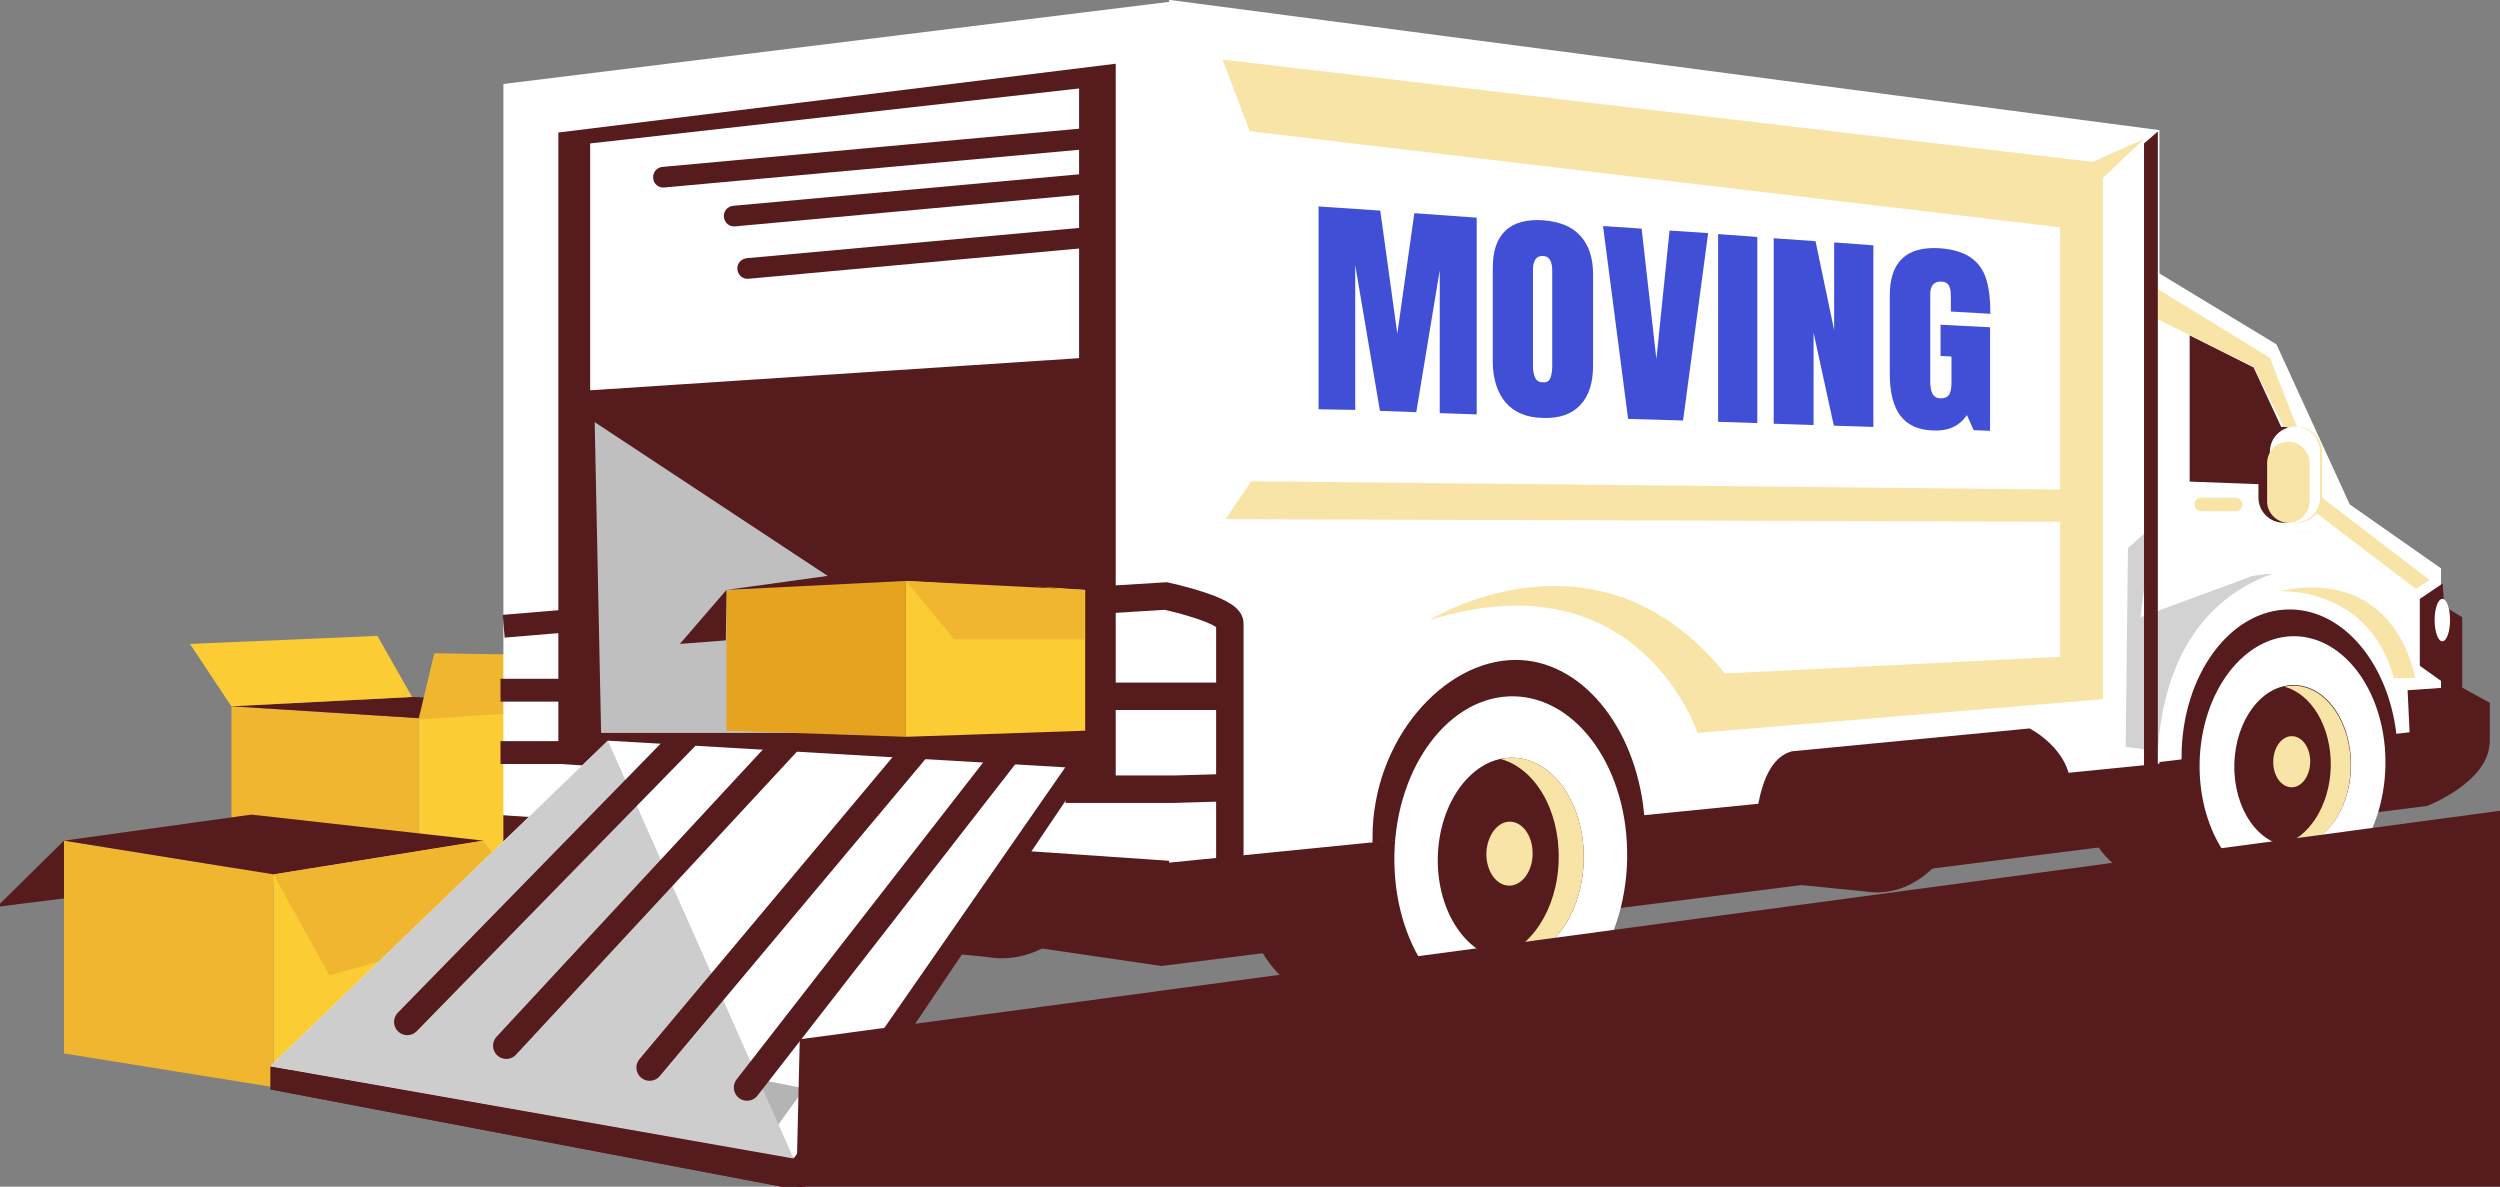 <?xml version="1.0" encoding="utf-8"?>
<svg id="master-artboard" viewBox="0 0 777.75 369.179" version="1.1" xmlns="http://www.w3.org/2000/svg" x="0px" y="0px" width="777.75px" height="369.179px" enable-background="new 0 0 1400 1400"><rect x="0" y="0" width="777.75" height="369.179" fill="#808080" stroke="none"/><defs><style id="ee-google-fonts">@import url(https://fonts.googleapis.com/css?family=Cairo:200,300,600,700,900,400);</style><linearGradient id="gradient-0" gradientUnits="userSpaceOnUse" x1="213.516" y1="-149" x2="213.516" y2="105.391">
                <stop offset="0" style="stop-color: #404fd6"/>
                <stop offset="1" style="stop-color: #1f2a91"/>
              </linearGradient></defs><rect id="ee-background" x="0" y="0" width="777.75" height="369.179" style="fill: white; fill-opacity: 0; pointer-events: none;"/>
<path d="M 0 0 H 1400 V 1400 H 0 V 0 Z" fill="#5AD1D6" transform="matrix(0.945, 0, 0, 0.945, -1.263, -494.157)" style="fill-opacity: 0;"/>
<g transform="matrix(1, 0, 0, 1, -126.196, -486.978)">
		
		<g>
			<g>
				<g>
					<path d="M 256.4 769.4 L 198.2 760 L 198.2 706.7 L 256.4 710.4 Z" fill="#F0B630"/>
					<path d="M 256.4 769.4 L 314.5 760 L 314.5 706.7 L 256.4 710.4 Z" fill="#FBCC34"/>
					<path d="M 198.2 706.7 L 256.4 710.4 L 314.5 706.7 L 254.4 703.8 Z" fill="#561B1C"/>
				</g>
				<path d="M 146.1 748.5 L 125.2 769.1 L 156.1 765.2 Z" fill="#561B1C"/>
				<g>
					<path d="M 211.3 825.2 L 146.1 814.7 L 146.1 748.5 L 211.3 759 Z" fill="#F0B630"/>
					<path d="M 211.3 825.2 L 276.6 814.7 L 276.6 748.5 L 211.3 759 Z" fill="#FBCC34"/>
					<path d="M 146.1 748.5 L 211.3 759 L 276.6 748.5 L 204.4 740.4 Z" fill="#561B1C"/>
				</g>
				<path d="M 211.3 759 L 276.6 748.5 L 285.9 761.6 L 266.7 779.7 L 228.7 790.4 Z" fill="#F0B630"/>
				<path d="M 198.2 706.7 L 197.7 706 L 185.3 687.3 L 243.6 684.8 L 254.4 703.8" fill="#FBCC34"/>
				<path d="M 256.4 710.8 L 261.3 690.2 L 304 690.9 L 304 707.6 Z" fill="#F0B630"/>
			<path d="M 682.511 676.194 L 682.511 675.319" style="fill: rgb(240, 182, 48); fill-opacity: 1; stroke: rgb(0, 0, 0); stroke-opacity: 1; stroke-width: 0; paint-order: fill;"/></g>
			<g>
				<g>
					<path fill="#561B1C" d="M711.6,682.5c-3-0.1-5.9,0.5-8.6,1.5l-2.8-17.9l-26.3,3.5c0,0-33.3-15.8-34.5,38&#10;&#9;&#9;&#9;&#9;&#9;&#9;c-1.2,53.8,25.7,52.6,25.7,52.6l41.3,4.1c1.1,0.2,2.2,0.3,3.3,0.3c16.4,0.4,30.2-17.7,30.7-40.4c0-0.1,0-0.2,0-0.2&#10;&#9;&#9;&#9;&#9;&#9;&#9;C740.8,701.5,728,682.9,711.6,682.5z"/>
					<path fill="#561B1C" d="M439.5,685.1c-3.6-0.1-7.1,0.6-10.5,1.9l-3.4-21.8l-32,4.3c0,0-40.5-19.2-41.9,46.2&#10;&#9;&#9;&#9;&#9;&#9;&#9;c-1.4,65.4,31.3,64,31.3,64l50.3,5c1.3,0.2,2.6,0.4,4,0.4c20,0.4,36.7-21.6,37.3-49.2c0-0.1,0-0.2,0-0.3&#10;&#9;&#9;&#9;&#9;&#9;&#9;C475.1,708.1,459.4,685.6,439.5,685.1z"/>
					<path fill="#561B1C" d="M419.3,777.5l68.2,10l393.8-49.8c0,0,19.4-7.5,19.4-19.9v-12.3l-19.1,1.3L575,728.5l-72.1,8.2&#10;&#9;&#9;&#9;&#9;&#9;&#9;l-121.2-2.5L419.3,777.5z"/>
					<path fill="#561B1C" d="M838.5,764.7l-43.3-4.3c0,0-26.1,1.1-25-51.1c1.1-52.2,33.5-36.9,33.5-36.9l25.5-3.4l9.7,62.9&#10;&#9;&#9;&#9;&#9;&#9;&#9;L838.5,764.7z"/>
					<path fill="#561B1C" d="M595.1,803.5l-54.3-5.4c0,0-32.7,1.4-31.3-64c1.4-65.4,41.9-46.2,41.9-46.2l32-4.3l12.1,78.7&#10;&#9;&#9;&#9;&#9;&#9;&#9;L595.1,803.5z"/>
					<path fill="#561B1C" d="M282.8,740.6v9.9l207.6,22.8L887,726.4c0,0,13.7-4.7,13.7-8.5v-12.3l-8.5-4.7V679l-17.1-10.4&#10;&#9;&#9;&#9;&#9;&#9;&#9;l-558.2,37.9L282.8,740.6z"/>
					<path d="M 794.6 570 L 834.4 594.1 L 857.2 643.9 L 885.6 663.8 L 885.6 713.6 L 797.5 724.1 Z" fill="#F0B630" style="fill: rgb(255, 255, 255);"/>
					<g>
						<path d="M 291.3 732.6 L 291.3 520.7 L 481.8 497.2 L 481.8 745.7 Z" fill="#561B1C"/>
						<path fill="#F0B630" d="M473.3,506.8v229.7l-173.4-11.9V528.2L473.3,506.8 M490.4,487.5l-207.6,25.6v227.5l207.6,14.2V487.5&#10;&#9;&#9;&#9;&#9;&#9;&#9;&#9;L490.4,487.5z" style="fill: rgb(255, 255, 255);"/>
					<path d="M 336.245 515.787 L 336.245 515.787" style="fill: rgb(64, 79, 214); fill-opacity: 1; stroke: rgb(0, 0, 0); stroke-opacity: 1; stroke-width: 0; paint-order: fill;"/></g>
					<path d="M 490.4 487.5 L 797.5 527.9 L 797.5 724.1 L 490.4 754.8 Z" fill="#FBCC34" style="stroke: rgb(255, 255, 255); paint-order: fill; stroke-opacity: 1; fill: rgb(255, 255, 255);"/>
					<path d="M 315.3 724.6 L 210.3 825.9 L 375.9 857.4 L 458.9 734.3 Z" fill="#561B1C"/>
					<path d="M 315.3 717.4 L 210.3 818.7 L 373.1 847.4 L 457.6 725.7 Z" fill="#FBCC34" style="fill: rgb(255, 255, 255);"/>
					<path d="M 210.3 818.7 L 210.3 825.9 L 375.9 857.4 L 374.5 847.4 Z" fill="#561B1C"/>
					<path d="M 461.9 598.4 L 309.8 608.4 L 309.8 531.6 L 461.9 514.5 Z" fill="#F0B630" style="fill: rgb(255, 255, 255);"/>
					<path fill="#561B1C" d="M470,529.6c0.2,1.8-1.2,3.4-2.9,3.5l-134.2,12.2c-1.8,0.2-3.4-1.1-3.5-2.9l0,0&#10;&#9;&#9;&#9;&#9;&#9;&#9;c-0.2-1.8,1.2-3.4,2.9-3.5l134.2-12.3C468.2,526.5,469.8,527.8,470,529.6L470,529.6z"/>
					<path fill="#561B1C" d="M464.1,541l-109.8,10c-1.8,0.2-3.1,1.7-2.9,3.5c0.2,1.8,1.7,3.1,3.5,2.9l109.2-10V541z"/>
					<path fill="#561B1C" d="M468.3,557.3l-109.8,10c-1.8,0.2-3.1,1.8-2.9,3.5c0.2,1.8,1.7,3.1,3.5,2.9l109.2-10V557.3z"/>
					<path fill="#FBCC34" d="M447.7,658.1"/>
					<path d="M 807.4 591.3 L 827.3 601.3 L 844.4 638.2 L 807.4 636.8 Z" fill="#561B1C"/>
					<path fill="#561B1C" stroke="#561B1C" stroke-width="2.843" stroke-miterlimit="10" d="M597.7,693.7&#10;&#9;&#9;&#9;&#9;&#9;&#9;c-21.4,0-43.1,24.1-43.1,53.9l81.6-8C633.4,713.6,617.2,693.7,597.7,693.7z"/>
					<path fill="#561B1C" stroke="#561B1C" stroke-width="2.843" stroke-miterlimit="10" d="M838.5,678c-17.6,0-32,19.7-32.2,44.1&#10;&#9;&#9;&#9;&#9;&#9;&#9;l64-6.6C867.8,694.3,854.5,678,838.5,678z"/>
					<path d="M 888.4 700.8 L 875.2 701.7 L 876.1 720.7 L 892.2 719.7 L 892.2 700.8 Z" fill="#561B1C"/>
					<path d="M 886.1 668.5 L 879 673.3 L 879 694.1 L 888.4 700.8 Z" fill="#561B1C"/>
					<path fill="#FBCC34" d="M888.4,679.9c0,3.7-1.1,6.6-2.4,6.6c-1.3,0-2.4-3-2.4-6.6c0-3.7,1.1-6.6,2.4-6.6&#10;&#9;&#9;&#9;&#9;&#9;&#9;C887.4,673.3,888.4,676.3,888.4,679.9z" style="fill: rgb(255, 255, 255);"/>
					<path fill="#561B1C" d="M844.4,641.8c0,4.3-3.5,7.8-7.8,7.8l0,0c-4.3,0-7.8-3.5-7.8-7.8v-14.2c0-4.3,3.5-7.8,7.8-7.8l0,0&#10;&#9;&#9;&#9;&#9;&#9;&#9;c4.3,0,7.8,3.5,7.8,7.8V641.8z"/>
					<path fill="#F9E4A7" d="M848.6,641.8c0,4.3-3.5,7.8-7.8,7.8l0,0c-4.3,0-7.8-3.5-7.8-7.8v-14.2c0-4.3,3.5-7.8,7.8-7.8l0,0&#10;&#9;&#9;&#9;&#9;&#9;&#9;c4.3,0,7.8,3.5,7.8,7.8V641.8z"/>
					<path fill="#F9E4A7" d="M506.5,505.5l273.9,32.2v152.6v14.2L654.3,715c0,0-18.2-55.5-83.4-35.1c0,0,52.1-32.7,91.9,16.6&#10;&#9;&#9;&#9;&#9;&#9;&#9;l104.3-5.2V557.7L515,527.8L506.5,505.5z"/>
					<path fill="#F9E4A7" d="M835.1,670.9c0,0,28.1-1.8,35.8,27h6.6C877.5,697.9,872.4,663.1,835.1,670.9z"/>
					<path d="M 768.9 639.3 L 515.5 636.7 L 507.4 648.5 L 769.5 649.3 Z" fill="#F9E4A7"/>
					<path fill="#561B1C" d="M672.3,746.3c0,0,0-22.7,11.4-25.6l73.9-7.1c0,0,12.8,6.4,12.8,18.5&#10;&#9;&#9;&#9;&#9;&#9;&#9;C770.4,739.2,672.3,746.3,672.3,746.3z"/>
					<path fill="none" stroke="#561B1C" stroke-width="8.53" stroke-miterlimit="10" d="M466.2,673.8l22.7-1.4&#10;&#9;&#9;&#9;&#9;&#9;&#9;c0,0,19.9,4.3,19.9,8.5v79.6"/>
					<path d="M 467.6 703.6 L 489.4 703.6 L 507.4 703.6" fill="none" stroke="#561B1C" stroke-width="8.53" stroke-miterlimit="10"/>
					<path d="M 457.7 732.5 L 491.3 732.5 L 508.4 732" fill="none" stroke="#561B1C" stroke-width="8.53" stroke-miterlimit="10"/>
					
						<path d="M 282.9 681.8 L 300.8 680.3" fill="none" stroke="#561B1C" stroke-width="7.108" stroke-miterlimit="10"/>
					
						<path d="M 281.9 701.7 L 304.6 701.7" fill="none" stroke="#561B1C" stroke-width="7.108" stroke-miterlimit="10"/>
					
						<path d="M 301.8 721.1 L 281.9 721.1" fill="none" stroke="#561B1C" stroke-width="7.108" stroke-miterlimit="10"/>
					<path fill="#FBCC34" d="M243.6,799.6c-1.8-0.9,132.9,26,132.9,26l-12.3,16.9l-133.8-33.3L243.6,799.6z" style="fill: rgb(180, 180, 180);"/>
					<path d="M 315.3 717.4 L 373.1 847.4 L 210.3 818.7 Z" fill="#F0B630" style="fill: rgb(205, 205, 205);"/>
					
						<path d="M 252.9 804.9 L 349.8 705.7" fill="none" stroke="#561B1C" stroke-width="8.222" stroke-linecap="round" stroke-linejoin="round" stroke-miterlimit="10"/>
					
						<path d="M 283.7 812.3 L 377.9 710.7" fill="none" stroke="#561B1C" stroke-width="8.222" stroke-linecap="round" stroke-linejoin="round" stroke-miterlimit="10"/>
					
						<path d="M 328.3 819.1 L 417.3 712.9" fill="none" stroke="#561B1C" stroke-width="8.222" stroke-linecap="round" stroke-linejoin="round" stroke-miterlimit="10"/>
					
						<path d="M 358.6 825.3 L 443.7 715.9" fill="none" stroke="#561B1C" stroke-width="8.222" stroke-linecap="round" stroke-linejoin="round" stroke-miterlimit="10"/>
					<path d="M 313.2 715 L 457.7 715 L 311.2 618.3 Z" fill="#F0B630" style="fill: rgb(191, 191, 191);"/>
					<path d="M 385.2 663.8 H 463.4 V 719.2 H 385.2 V 663.8 Z" fill="#561B1C"/>
					<path fill="#F9E4A7" d="M797.5,586.3l29.9,14.9l9.2,18.5c0,0,5.7,0.7,5.7,2.8c0,2.1-9.9-24.2-9.9-24.2l-34.8-21.3V586.3z"/>
					<path d="M 845.1 645.3 L 877.8 670.2 L 882 667.4 L 848.6 641.8 Z" fill="#F9E4A7"/>
					<path d="M 772.6 539.4 L 793.2 530.2 L 776.8 545.8 Z" fill="#F9E4A7"/>
					<g>
						<path fill="#FBCC34" d="M597.3,703.6c-19.9-0.4-36.6,21.4-37.3,48.9c0,0.1,0,0.2,0,0.3c-0.6,27.6,15.1,50.3,35.1,50.8&#10;&#9;&#9;&#9;&#9;&#9;&#9;&#9;c20,0.4,36.7-21.6,37.3-49.2c0-0.1,0-0.2,0-0.3C632.9,726.6,617.2,704.1,597.3,703.6z" style="fill: rgb(255, 255, 255);"/>
						<path fill="#561B1C" d="M573.5,753.4c0.5-17.2,10.9-31,23.4-30.7c12.5,0.3,22.3,14.4,22,31.7c0,0.1,0,0.1,0,0.2&#10;&#9;&#9;&#9;&#9;&#9;&#9;&#9;c-0.4,17.3-10.9,31.1-23.4,30.9c-12.5-0.3-22.4-14.5-22-31.9C573.5,753.5,573.5,753.4,573.5,753.4z"/>
						<path fill="#F9E4A7" d="M611.1,754.4c0-0.1,0-0.1,0-0.2c0.3-15.4-7.5-28.3-18.1-31.1c1.3-0.3,2.6-0.4,3.9-0.4&#10;&#9;&#9;&#9;&#9;&#9;&#9;&#9;c12.5,0.3,22.3,14.4,22,31.7c0,0.1,0,0.1,0,0.2c-0.4,17.3-10.9,31.1-23.4,30.9c-1.3,0-2.6-0.2-3.9-0.6&#10;&#9;&#9;&#9;&#9;&#9;&#9;&#9;C602.3,782.5,610.8,769.9,611.1,754.4z"/>
						<path fill="#F9E4A7" d="M588.6,752.4c-0.1,5.5,3,10,7,10.1c4,0.1,7.3-4.3,7.4-9.8c0.1-5.5-3-10-7-10.1&#10;&#9;&#9;&#9;&#9;&#9;&#9;&#9;C592.1,742.5,588.8,746.9,588.6,752.4z"/>
					</g>
					<g>
						<path fill="#FBCC34" d="M840.3,684.9c-15.9-0.3-29.2,17.1-29.8,39c0,0.1,0,0.2,0,0.2c-0.5,22,12.1,40.2,28,40.5&#10;&#9;&#9;&#9;&#9;&#9;&#9;&#9;c16,0.3,29.3-17.2,29.8-39.3c0-0.1,0-0.2,0-0.2C868.7,703.3,856.2,685.3,840.3,684.9z" style="fill: rgb(255, 255, 255);"/>
						<path fill="#561B1C" d="M821.3,724.6c0.4-13.8,8.7-24.7,18.7-24.5s17.8,11.5,17.6,25.3c0,0.1,0,0.1,0,0.2&#10;&#9;&#9;&#9;&#9;&#9;&#9;&#9;c-0.3,13.8-8.7,24.9-18.7,24.6c-10-0.2-17.9-11.6-17.6-25.4C821.2,724.7,821.3,724.7,821.3,724.6z"/>
						<path fill="#F9E4A7" d="M851.3,725.5c0,0,0-0.1,0-0.1c0.2-12.3-6-22.6-14.5-24.8c1-0.2,2.1-0.3,3.1-0.3&#10;&#9;&#9;&#9;&#9;&#9;&#9;&#9;c10,0.2,17.8,11.5,17.6,25.3c0,0.1,0,0.1,0,0.2c-0.3,13.8-8.7,24.9-18.7,24.6c-1.1,0-2.1-0.2-3.1-0.4&#10;&#9;&#9;&#9;&#9;&#9;&#9;&#9;C844.3,747.9,851,737.8,851.3,725.5z"/>
						<path fill="#F9E4A7" d="M833.4,723.8c-0.1,4.4,2.4,8,5.6,8.1c3.2,0.1,5.8-3.4,5.9-7.8c0.1-4.4-2.4-8-5.6-8.1&#10;&#9;&#9;&#9;&#9;&#9;&#9;&#9;C836.1,715.9,833.5,719.4,833.4,723.8z"/>
					</g>
					<path d="M 516 541.2 L 499.9 500.8 L 499.9 646.8 L 515 623.1 L 759.5 629.1 L 759.5 564.8 L 519.8 542.1 Z" fill="#F0B630" style="fill: rgb(255, 255, 255);"/>
				<path d="M 674.633 677.198 L 674.633 677.198" style="fill: rgb(255, 255, 255); fill-opacity: 1; stroke: rgb(255, 255, 255); stroke-opacity: 1; stroke-width: 1; paint-order: stroke;"/><path d="M 860.866 611.587" style="fill: rgb(255, 255, 255); fill-opacity: 1; stroke: rgb(0, 0, 0); stroke-opacity: 1; stroke-width: 0; paint-order: fill;"/><path d="M 341.969 732.812 L 341.969 732.812" style="fill: rgb(255, 255, 255); fill-opacity: 1; stroke: rgb(0, 0, 0); stroke-opacity: 1; stroke-width: 0; paint-order: fill;"/><path d="M 301.682 776.138 L 301.682 776.138" style="fill: rgb(255, 255, 255); fill-opacity: 1; stroke: rgb(0, 0, 0); stroke-opacity: 1; stroke-width: 0; paint-order: fill;"/></g>
				<path d="M 296.1 525.4 L 285.7 516.9 L 285.7 671.4 L 295.6 670.4 Z" fill="#FBCC34" style="fill: rgb(255, 255, 255);"/>
				<path fill="#FBCC34" d="M793.9,652.4h50.5v10.7c0,0-43.4,1.4-46.9,57.6l-10-1.4l0.7-61.8L793.9,652.4z" style="fill: rgb(210, 210, 210);"/>
				<path fill="#FBCC34" d="M826.8,666.2c0,0,34.6-6.6,48.3,15.6v-8.1l-30.8-21.3l-49.3-1.9l-0.5,9.5l-2.4,19L826.8,666.2z" style="fill: rgb(255, 255, 255);"/>
				<path fill="#F9E4A7" d="M823.8,643.9c0,1.2-1,2.1-2.1,2.1H811c-1.2,0-2.1-1-2.1-2.1l0,0c0-1.2,1-2.1,2.1-2.1h10.7&#10;&#9;&#9;&#9;&#9;&#9;C822.8,641.8,823.8,642.7,823.8,643.9L823.8,643.9z"/>
				<path d="M 797.5 527.9 L 797.5 727.3 L 793.2 729.7 L 793.2 531.6 Z" fill="#561B1C"/>
			<path d="M 359.168 512.416" style="fill: rgb(255, 255, 255); fill-opacity: 1; stroke: rgb(0, 0, 0); stroke-opacity: 1; stroke-width: 0; paint-order: fill;"/><path d="M 804.475 683.95 L 804.475 683.95" style="fill: rgb(255, 255, 255); fill-opacity: 1; stroke: rgb(0, 0, 0); stroke-opacity: 1; stroke-width: 0; paint-order: fill;"/></g>
			<g>
				<path d="M 408 716.2 L 352.2 714.3 L 352.2 670.7 L 408 666.7 Z" fill="#E5A31F"/>
				<path d="M 408 716.2 L 463.8 714.3 L 463.8 670.5 L 408 666.7 Z" fill="#FBCC34"/>
				<path d="M 352.2 670.5 L 408 667.7 L 463.8 671.2 L 402 663.6 Z" fill="#561B1C"/>
			</g>
			<path d="M 408 667.7 L 423.1 685.9 L 463.6 685.9 L 463.6 670.5 Z" fill="#F0B630"/>
			<path d="M 352.2 670.5 L 337.7 687.3 L 352 686.2 Z" fill="#561B1C"/>
			<g>
				<g>
					<path fill="#561B1C" d="M536.4,614.3v-63.1l19.2,1.3l5.3,38.3l5.3-37.5l19.4,1.4v61.2l-11.5-0.4V571l-7.3,44.2l-11.3-0.4&#10;&#9;&#9;&#9;&#9;&#9;&#9;l-7.7-45.4v45.1L536.4,614.3z" style="fill-opacity: 1; fill: rgb(64, 79, 214);"/>
					<path fill="#561B1C" d="M594.6,612.2c-2.6-3.1-4-7.4-4-12.8v-29.1c0-5.3,1.3-9.1,4-11.6c2.6-2.5,6.5-3.5,11.6-3.2&#10;&#9;&#9;&#9;&#9;&#9;&#9;c5.1,0.4,9,1.9,11.6,4.8c2.6,2.8,4,6.8,4,11.9v28.5c0,5.4-1.3,9.5-4,12.3c-2.6,2.8-6.5,4.2-11.6,4&#10;&#9;&#9;&#9;&#9;&#9;&#9;C601.1,616.9,597.3,615.3,594.6,612.2z M608.5,604.6c0.4-0.9,0.6-2.2,0.6-3.9v-29.5c0-1.3-0.2-2.4-0.6-3.2&#10;&#9;&#9;&#9;&#9;&#9;&#9;c-0.4-0.8-1.1-1.3-2.2-1.4c-2.1-0.1-3.2,1.3-3.2,4.4v29.5c0,1.7,0.2,3.1,0.7,4c0.4,0.9,1.2,1.4,2.4,1.4&#10;&#9;&#9;&#9;&#9;&#9;&#9;C607.3,606,608.1,605.6,608.5,604.6z" style="fill-opacity: 1; fill: rgb(64, 79, 214);"/>
					<path fill="#561B1C" d="M632.7,617.3l-7.8-60l12,0.8l4.6,40.6l4.1-40l12,0.8l-7.8,58.3L632.7,617.3z" style="fill-opacity: 1; fill: rgb(64, 79, 214);"/>
					<path fill="#561B1C" d="M660.7,618.2v-58.4l12.2,0.9v57.9L660.7,618.2z" style="fill-opacity: 1; fill: rgb(64, 79, 214);"/>
					<path fill="#561B1C" d="M678,618.8v-57.7l13,0.9l5.8,27.7v-27.3l12.2,0.9v56.5l-12.3-0.4l-6.3-28.9v28.7L678,618.8z" style="fill-opacity: 1; fill: rgb(64, 79, 214);"/>
					<path fill="#561B1C" d="M717.4,616.3c-2.2-2.9-3.3-7.3-3.3-13.1v-24.3c0-5.2,1.3-9.1,3.9-11.5c2.6-2.5,6.5-3.5,11.6-3.2&#10;&#9;&#9;&#9;&#9;&#9;&#9;c4.2,0.3,7.4,1.3,9.7,2.9c2.3,1.6,3.9,3.8,4.8,6.7c0.9,2.8,1.3,6.4,1.3,10.8l-12.3-0.7v-5c0-1.3-0.2-2.4-0.6-3.1&#10;&#9;&#9;&#9;&#9;&#9;&#9;s-1.2-1.2-2.2-1.2c-2.4-0.2-3.6,1.2-3.6,3.9v27.1c0,1.7,0.2,3,0.7,3.9c0.5,0.9,1.3,1.4,2.6,1.4c1.2,0,2.1-0.4,2.6-1.2&#10;&#9;&#9;&#9;&#9;&#9;&#9;c0.5-0.8,0.7-2.1,0.7-3.8v-8l-3.4-0.2V588l15.4,0.8V621l-5.1-0.2l-2.1-4.7c-2.3,3.4-5.7,5-10.4,4.8&#10;&#9;&#9;&#9;&#9;&#9;&#9;C723,620.8,719.6,619.2,717.4,616.3z" style="fill-opacity: 1; fill: rgb(64, 79, 214);"/>
				<path d="M 643.233 596.207" style="fill: rgb(64, 79, 214); fill-opacity: 1; stroke: rgb(0, 0, 0); stroke-opacity: 1; stroke-width: 0; paint-order: fill;"/></g>
			</g>
		</g>
	<path d="M 373.9 857.4 L 905.2 857.4 L 904 739.2 L 375 810.3 Z" fill="#561B1C"/></g><path fill="#FBCC34" d="M846.6,642.8c0,4.3-3.5,7.8-7.8,7.8l0,0c-4.3,0-7.8-3.5-7.8-7.8v-14.2c0-4.3,3.5-7.8,7.8-7.8l0,0&#10;&#9;&#9;c4.3,0,7.8,3.5,7.8,7.8V642.8z" transform="matrix(1, 0, 0, 1, -124.837, -488.059)" style="fill: rgb(255, 255, 255);"/><path fill="#F9E4A7" d="M844.7,643c0,3.6-3,6.6-6.6,6.6l0,0c-3.6,0-6.6-3-6.6-6.6v-12c0-3.6,3-6.6,6.6-6.6l0,0c3.6,0,6.6,3,6.6,6.6&#10;&#9;&#9;V643z" transform="matrix(1, 0, 0, 1, -126.196, -486.978)"/>

</svg>